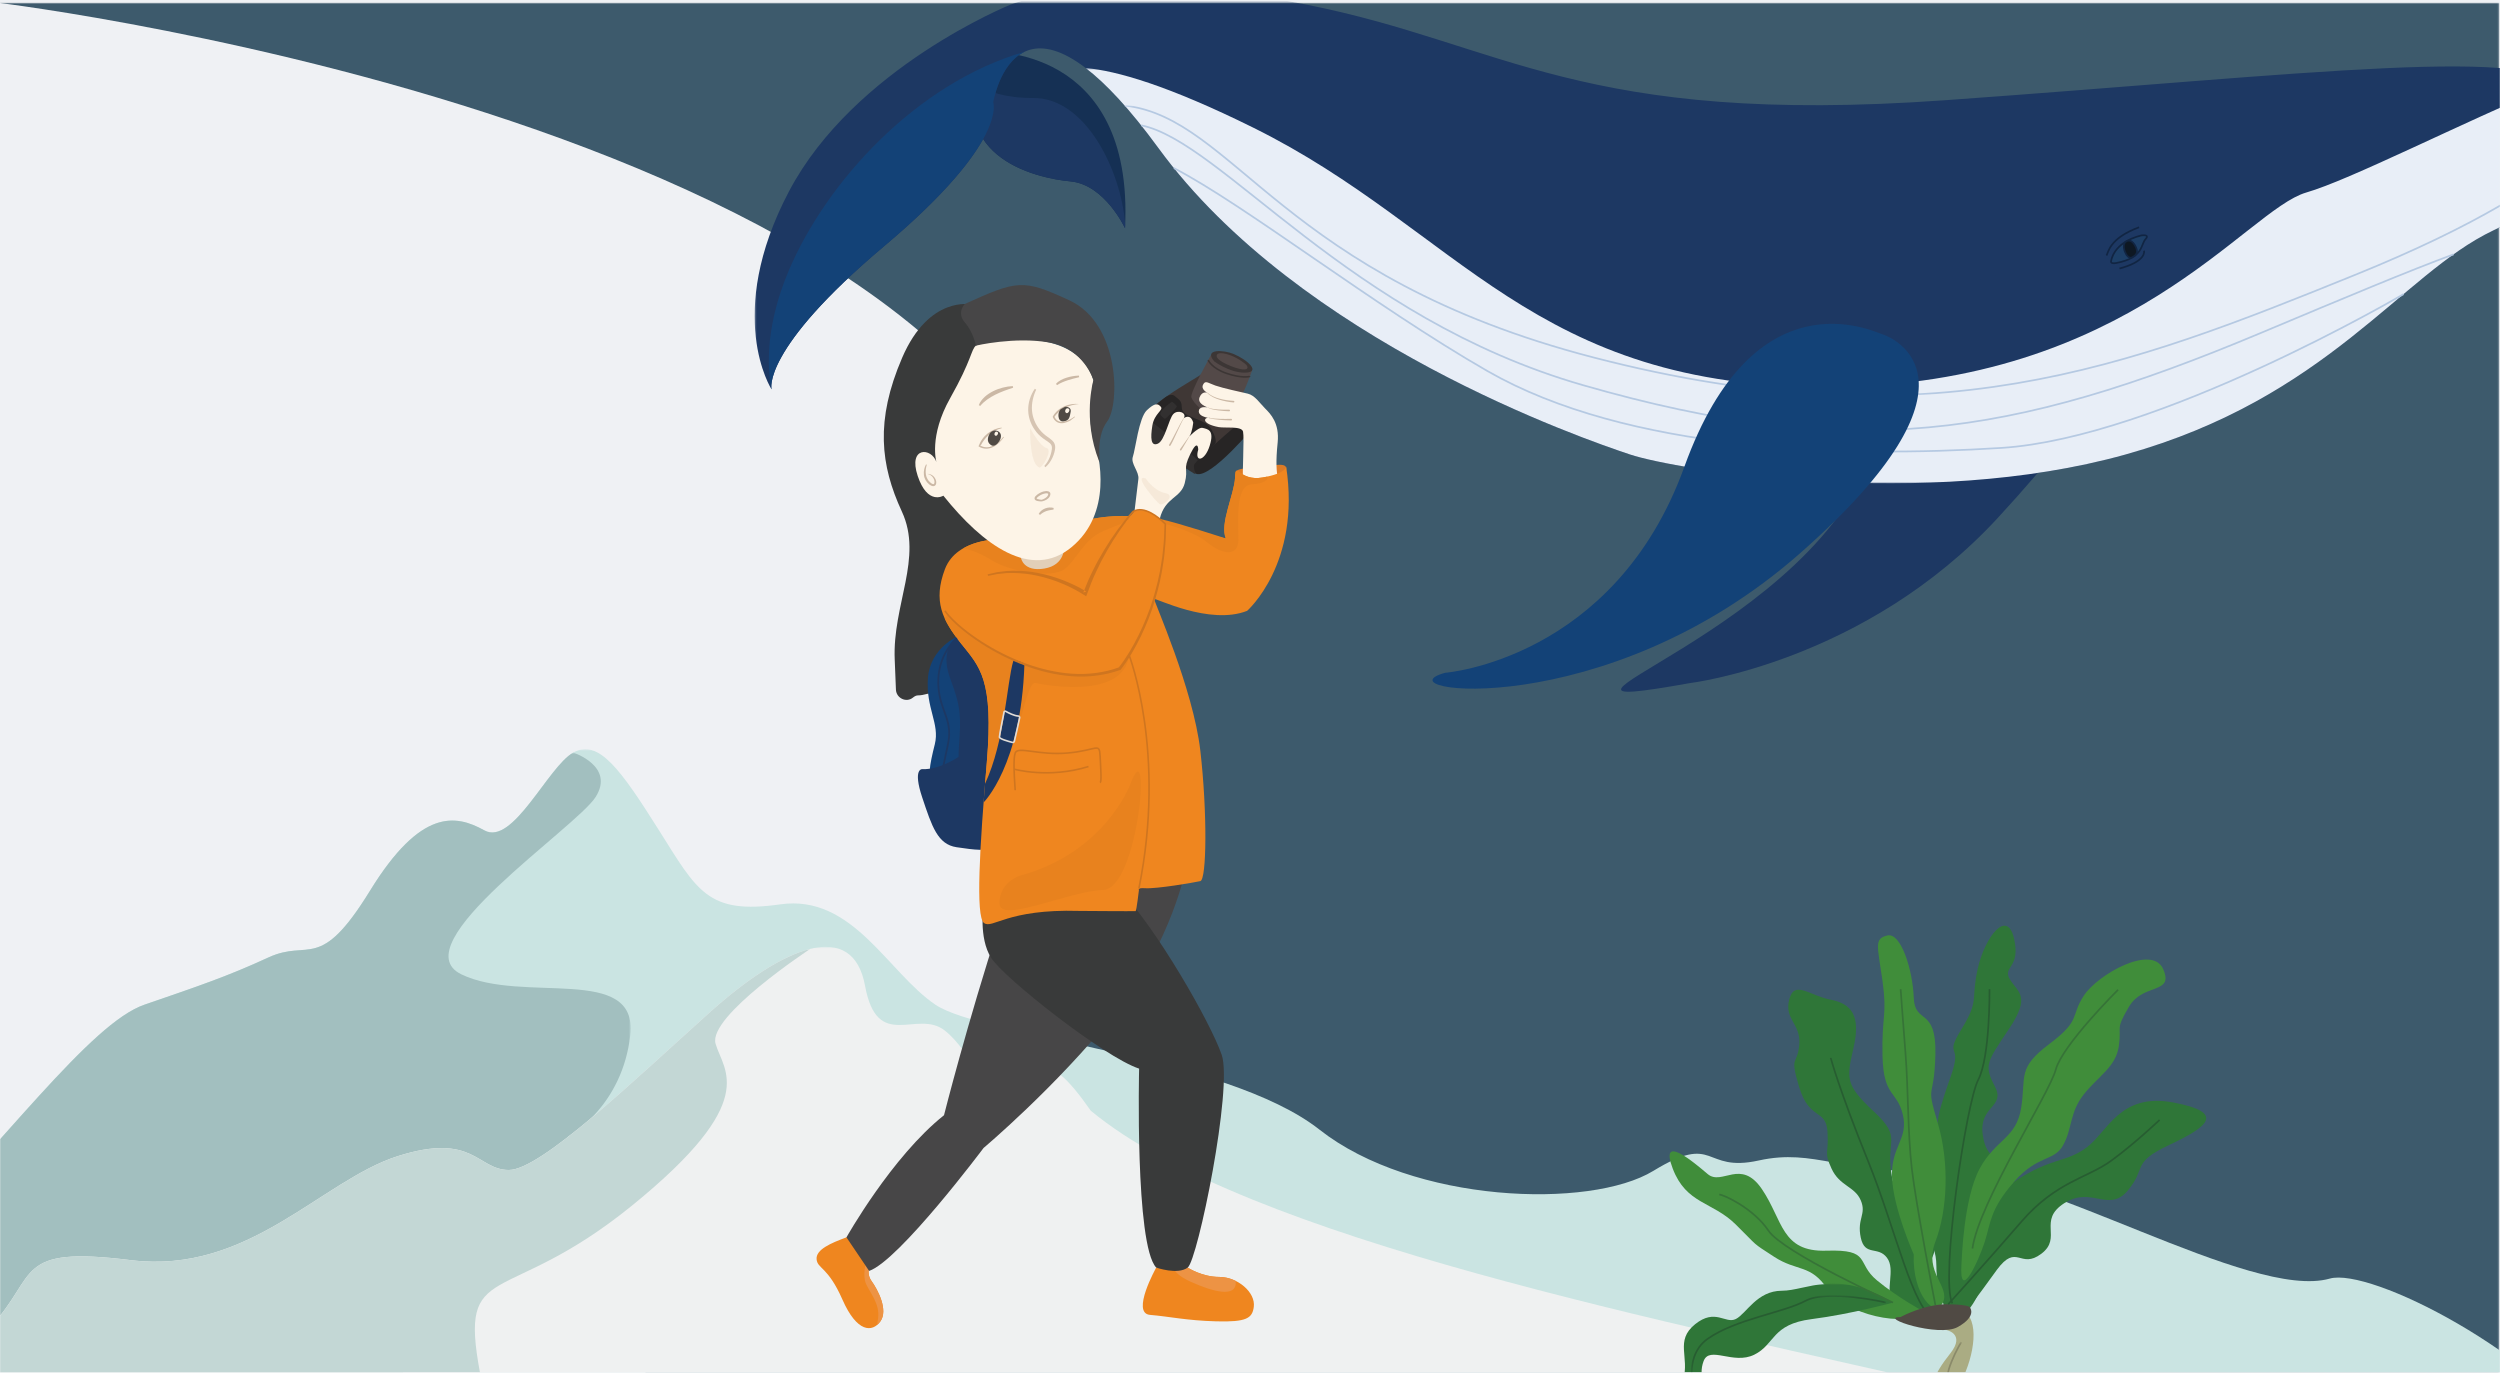 <?xml version="1.0" encoding="UTF-8"?>
<svg width="1366px" height="750px" viewBox="0 0 1366 750" version="1.1" xmlns="http://www.w3.org/2000/svg" xmlns:xlink="http://www.w3.org/1999/xlink">
    <!-- Generator: Sketch 52.6 (67491) - http://www.bohemiancoding.com/sketch -->
    <title>Group 91</title>
    <desc>Created with Sketch.</desc>
    <defs>
        <rect id="path-1" x="0" y="0" width="1366" height="750"></rect>
        <polygon id="path-3" points="0.631 0.678 1367.631 0.678 1367.631 753.801 0.631 753.801"></polygon>
        <polygon id="path-5" points="0.631 0.551 1369.036 0.551 1369.036 345.801 0.631 345.801"></polygon>
        <polygon id="path-7" points="0.631 0.406 346.596 0.406 346.596 343.801 0.631 343.801"></polygon>
        <polygon id="path-9" points="0.631 0.541 1271.331 0.541 1271.331 237.801 0.631 237.801"></polygon>
        <polygon id="path-11" points="0.631 0.674 444.731 0.674 444.731 236.801 0.631 236.801"></polygon>
        <polygon id="path-13" points="0.325 0.678 955.036 0.678 955.036 263.296 0.325 263.296"></polygon>
        <polygon id="path-15" points="0.231 0.374 774.036 0.374 774.036 227.296 0.231 227.296"></polygon>
        <polygon id="path-17" points="0.481 0.857 753.036 0.857 753.036 159.351 0.481 159.351"></polygon>
        <polygon id="path-19" points="0.565 0.53 116.345 0.53 116.345 53.801 0.565 53.801"></polygon>
        <polygon id="path-21" points="0.354 0.856 38.98 0.856 38.98 40.801 0.354 40.801"></polygon>
        <polygon id="path-23" points="0.164 0.302 106.471 0.302 106.471 46.801 0.164 46.801"></polygon>
        <polygon id="path-25" points="0.495 0.505 15.062 0.505 15.062 21.801 0.495 21.801"></polygon>
    </defs>
    <g id="Website" stroke="none" stroke-width="1" fill="none" fill-rule="evenodd">
        <g id="Home" transform="translate(0, -60)">
            <g id="Group-91" transform="translate(0, 60)">
                <mask id="mask-2" fill="white">
                    <use xlink:href="#path-1"></use>
                </mask>
                <use id="Mask" fill="#EFF1F4" opacity="0.833" xlink:href="#path-1"></use>
                <g id="Group-201" mask="url(#mask-2)">
                    <g transform="translate(-2, 0)">
                        <g id="Group-3" stroke="none" stroke-width="1" fill="none" fill-rule="evenodd" transform="translate(0, 0.8)">
                            <mask id="mask-4" fill="white">
                                <use xlink:href="#path-3"></use>
                            </mask>
                            <g id="Clip-2"></g>
                            <path d="M346.595,753.801 L169.639,753.801 L1367.631,753.801 L1367.631,0.678 L0.631,0.678 C0.631,0.678 589.438,71.559 592.531,344.482 C595.622,617.405 346.595,753.801 346.595,753.801" id="Fill-1" fill="#3D5A6C" mask="url(#mask-4)"></path>
                        </g>
                        <g id="Group-6" stroke="none" stroke-width="1" fill="none" fill-rule="evenodd" transform="translate(0, 408.8)">
                            <mask id="mask-6" fill="white">
                                <use xlink:href="#path-5"></use>
                            </mask>
                            <g id="Clip-5"></g>
                            <path d="M-222.795,385.113 C-222.795,385.113 -127.339,350.402 -61.388,282.715 C4.563,215.027 51.424,150.324 80.929,140.154 C110.434,129.985 126.054,124.778 148.616,114.365 C171.178,103.951 176.385,123.043 204.154,77.918 C231.923,32.794 251.014,36.187 266.634,44.904 C282.254,53.62 301.346,10.201 315.229,2.406 C329.114,-5.389 341.264,11.889 362.09,44.904 C382.917,77.918 388.59,91.038 428.274,85.345 C467.96,79.653 487.051,122.555 513.084,140.154 C539.118,157.754 671.883,168.217 722.928,208.411 C773.973,248.604 870.755,252.093 905.394,230.957 C940.033,209.821 932.05,232.096 962.943,225.298 C993.836,218.499 1007.721,233.003 1061.522,230.957 C1115.325,228.912 1231.608,302.137 1274.997,289.822 C1318.387,277.508 1642.636,473.135 1264.282,546.029 C885.929,618.923 381.182,596.852 105.226,548.256 C-170.729,499.66 -351.227,409.411 -222.795,385.113" id="Fill-4" fill="#CAE4E2" mask="url(#mask-6)"></path>
                        </g>
                        <g id="Group-9" stroke="none" stroke-width="1" fill="none" fill-rule="evenodd" transform="translate(0, 410.8)">
                            <mask id="mask-8" fill="white">
                                <use xlink:href="#path-7"></use>
                            </mask>
                            <g id="Clip-8"></g>
                            <path d="M266.633,42.903 C251.013,34.187 231.922,30.793 204.153,75.918 C176.384,121.043 171.177,101.951 148.614,112.365 C126.053,122.778 110.433,127.985 80.928,138.154 C51.423,148.324 4.563,213.027 -61.388,280.715 C-127.34,348.401 -222.796,383.113 -222.796,383.113 C-351.227,407.411 -170.729,497.66 105.226,546.256 C134.219,551.362 164.414,555.788 195.652,559.552 C279.269,529.602 223.361,461.276 217.907,379.483 C212.018,291.127 313.461,209.569 313.461,209.569 C313.461,209.569 342.201,193.387 346.396,154.592 C350.589,115.798 287.679,137.816 254.126,121.594 C220.573,105.372 317.037,41.353 327.522,24.577 C338.007,7.8 315.229,0.406 315.229,0.406 C301.345,8.201 282.253,51.62 266.633,42.903" id="Fill-7" fill="#A2BFBF" mask="url(#mask-8)"></path>
                        </g>
                        <g id="Group-12" stroke="none" stroke-width="1" fill="none" fill-rule="evenodd" transform="translate(0, 516.8)">
                            <mask id="mask-10" fill="white">
                                <use xlink:href="#path-9"></use>
                            </mask>
                            <g id="Clip-11"></g>
                            <path d="M-155.579,264.814 C-155.579,264.814 -97.449,242.252 -77.051,242.252 C-56.651,242.252 -28.883,235.796 -2.849,207.784 C23.185,179.771 9.3,163.735 73.516,171.753 C137.732,179.771 177.65,128.194 219.304,114.932 C260.957,101.671 262.692,122.466 280.048,122.482 C297.404,122.498 347.735,74.173 389.389,36.723 C431.042,-0.727 467.955,-14.612 474.664,21.835 C481.374,58.282 503.086,34.335 518.263,46.308 C533.441,58.282 538.648,82.293 554.268,77.23 C569.888,72.167 570.629,50.811 598.027,90.126 C768.905,231.331 1516.615,267.551 1189.484,363.742 C1140.856,393.422 560.638,426.46 229.55,381.097 C-101.538,335.733 -344.755,306.467 -155.579,264.814" id="Fill-10" fill="#EFF1F1" mask="url(#mask-10)"></path>
                        </g>
                        <g id="Group-15" stroke="none" stroke-width="1" fill="none" fill-rule="evenodd" transform="translate(0, 517.8)">
                            <mask id="mask-12" fill="white">
                                <use xlink:href="#path-11"></use>
                            </mask>
                            <g id="Clip-14"></g>
                            <path d="M392.986,52.509 C388.658,37.543 444.394,0.896 444.731,0.674 C429.515,4.397 410.038,17.158 389.389,35.723 C347.736,73.173 297.405,121.497 280.048,121.482 C262.693,121.466 260.958,100.67 219.304,113.932 C177.65,127.194 137.732,178.771 73.516,170.753 C9.3,162.735 23.185,178.771 -2.848,206.783 C-28.882,234.796 -56.651,241.251 -77.05,241.251 C-97.449,241.251 -155.577,263.814 -155.577,263.814 C-344.754,305.467 -101.537,334.733 229.55,380.097 C229.55,380.097 225.643,318.18 261.462,289.202 C297.28,260.225 276.131,295.681 264.299,232.415 C252.467,169.15 277.149,198.001 347.54,140.754 C417.93,83.508 397.328,67.521 392.986,52.509" id="Fill-13" fill="#C3D7D5" mask="url(#mask-12)"></path>
                        </g>
                        <path d="M540.807,28.312 C540.807,28.312 621.84,23.622 616.723,124.7 C616.723,124.7 605.634,100.816 586.869,99.109 C568.103,97.403 514.366,85.463 540.807,28.312" id="Fill-16" stroke="none" fill="#153054" fill-rule="evenodd"></path>
                        <g id="Group-20" stroke="none" stroke-width="1" fill="none" fill-rule="evenodd" transform="translate(414, 0.8)">
                            <mask id="mask-14" fill="white">
                                <use xlink:href="#path-13"></use>
                            </mask>
                            <g id="Clip-19"></g>
                            <path d="M140.195,1.705 C140.195,1.705 193.635,-19.671 301.705,1.705 C409.773,23.081 451.338,68.209 650.85,53.958 C850.363,39.707 979.185,23.215 988.228,49.139 C998.768,79.352 999.997,101.461 950.119,125.212 C900.241,148.964 859.863,216.656 749.419,247.533 C638.975,278.409 503.591,255.846 478.653,247.533 C453.713,239.219 298.142,185.779 220.95,80.085 C143.758,-25.609 130.694,55.146 130.694,55.146 C130.694,55.146 139.008,76.522 71.315,133.525 C3.624,190.529 9.562,211.905 9.562,211.905 C9.562,211.905 -16.565,171.528 19.062,103.836 C54.689,36.144 140.195,1.705 140.195,1.705" id="Fill-18" fill="#1D3863" mask="url(#mask-14)"></path>
                        </g>
                        <path d="M925.305,373.253 C925.305,373.253 1020.991,361.813 1093.796,282.767 C1151.096,220.555 1170.761,182.92 1161.401,176.68 C1152.039,170.44 1101.343,134.181 1074.688,158.551 C1048.033,182.92 1037.8,203.798 1027.232,241.164 C997.767,345.334 808.817,394.054 925.305,373.253" id="Fill-21" stroke="none" fill="#1D3863" fill-rule="evenodd"></path>
                        <g id="Group-25" stroke="none" stroke-width="1" fill="none" fill-rule="evenodd" transform="translate(595, 36.8)">
                            <mask id="mask-16" fill="white">
                                <use xlink:href="#path-15"></use>
                            </mask>
                            <g id="Clip-24"></g>
                            <path d="M769.119,89.213 C818.997,65.462 817.768,43.353 807.229,13.14 C806.632,11.427 805.496,9.905 803.867,8.549 C748.933,31.806 691.126,61.429 667.168,68.385 C633.89,78.046 570.558,173.582 407.396,174.655 C244.233,175.729 204.516,88.78 91.806,32.962 C45.183,9.872 17.122,1.851 0.231,0.374 C11.085,8.682 24.178,22.49 39.95,44.086 C117.142,149.779 272.714,203.22 297.653,211.533 C322.592,219.846 457.975,242.41 568.419,211.533 C678.863,180.656 719.241,112.964 769.119,89.213" id="Fill-23" fill="#E8EEF7" mask="url(#mask-16)"></path>
                        </g>
                        <g id="Group-28" stroke="none" stroke-width="1" fill="none" fill-rule="evenodd" transform="translate(616, 56.8)">
                            <mask id="mask-18" fill="white">
                                <use xlink:href="#path-17"></use>
                            </mask>
                            <g id="Clip-27"></g>
                            <path d="M791.422,27.955 C774.576,43.018 740.597,65.941 672.739,93.423 C549.436,143.362 441.426,186.374 256.948,138.582 C85.987,94.292 60.962,7.817 0.481,0.857" id="Stroke-26" stroke="#B5C9E2" stroke-width="0.954" mask="url(#mask-18)"></path>
                        </g>
                        <path d="M1342.654,138.964 C1318.387,147.9 1284.387,162.17 1237.124,182 C1100.439,239.351 1013.262,252.534 867.018,210.477 C738.367,173.479 669.626,77.357 625.508,68.476" id="Stroke-29" stroke="#B5C9E2" stroke-width="0.954" fill="none"></path>
                        <path d="M1315.304,160.71 C1313.699,161.652 1181.083,239.295 1095.55,244.738 C1009.494,250.214 891.364,246.754 814.696,202.718 C752.446,166.963 681.944,111.76 643.391,91.843" id="Stroke-31" stroke="#B5C9E2" stroke-width="0.954" fill="none"></path>
                        <path d="M616.801,122.625 C614.655,93.659 595.439,53.341 566.53,53.548 C551.691,53.654 541.43,50.049 534.719,46.196 C526.212,88.054 570.249,97.599 586.868,99.11 C605.634,100.816 616.723,124.699 616.723,124.699 C616.758,123.997 616.774,123.317 616.801,122.625" id="Fill-33" stroke="none" fill="#1D3863" fill-rule="evenodd"></path>
                        <path d="M544.694,55.946 C544.694,55.946 548.13,34.724 561.877,28.279 C502.473,45.451 453.209,99.809 432.837,148.194 C420.743,176.916 421.063,199.057 423.321,212.309 C423.473,212.568 423.562,212.705 423.562,212.705 C423.562,212.705 417.624,191.329 485.315,134.325 C553.007,77.322 544.694,55.946 544.694,55.946" id="Fill-35" stroke="none" fill="#134277" fill-rule="evenodd"></path>
                        <path d="M791.594,367.617 C791.594,367.617 884.277,360.541 922.374,254.941 C960.472,149.34 1025.11,180.987 1030.55,182.656 C1036.151,184.374 1092.587,207.93 985.745,302.134 C878.905,396.338 753.874,377.965 791.594,367.617" id="Fill-37" stroke="none" fill="#134277" fill-rule="evenodd"></path>
                        <path d="M1152.976,139.614 C1153.992,138.192 1154.282,130.271 1170.791,124.177" id="Stroke-39" stroke="#112543" stroke-width="0.954" fill="none"></path>
                        <path d="M1158.46,143.676 C1173.215,140.865 1171.662,133.521 1174.303,130.677 C1176.942,127.833 1171.973,128.646 1171.973,128.646 C1156.441,132.505 1155.519,142.66 1155.519,142.66 C1155.519,142.66 1154.793,144.374 1158.46,143.676" id="Fill-41" stroke="none" fill="#1D3F67" fill-rule="evenodd"></path>
                        <path d="M1158.46,143.676 C1173.215,140.865 1171.662,133.521 1174.303,130.677 C1176.942,127.833 1171.973,128.646 1171.973,128.646 C1156.441,132.505 1155.519,142.66 1155.519,142.66 C1155.519,142.66 1154.793,144.374 1158.46,143.676 Z" id="Stroke-43" stroke="#112543" stroke-width="0.954" fill="none"></path>
                        <path d="M1173.479,136.974 C1173.479,136.974 1175.318,142.661 1160.085,146.724" id="Stroke-45" stroke="#112543" stroke-width="0.954" fill="none"></path>
                        <path d="M1163.76,131.896 C1163.76,131.896 1166.178,130.096 1168.412,133.815 C1170.647,137.534 1169.683,139.376 1166.817,140.723 C1163.95,142.069 1160.526,133.512 1163.76,131.896" id="Fill-47" stroke="none" fill="#0E1823" fill-rule="evenodd"></path>
                        <path d="M1163.76,131.896 C1163.76,131.896 1166.178,130.096 1168.412,133.815 C1170.647,137.534 1169.683,139.376 1166.817,140.723 C1163.95,142.069 1160.526,133.512 1163.76,131.896 Z" id="Stroke-49" stroke="#112543" stroke-width="0.954" fill="none"></path>
                        <path d="M1066.091,717.528 C1066.091,717.528 1060.032,706.511 1060.032,691.638 C1060.032,676.764 1050.116,672.909 1053.973,661.34 C1057.828,649.772 1066.642,638.326 1062.236,626.972 C1057.828,615.619 1062.236,604.602 1068.295,586.974 C1074.355,569.346 1063.927,578.301 1073.804,562.237 C1083.68,546.173 1078.761,546.643 1082.617,529.35 C1086.473,512.057 1098.592,496.3 1102.448,512.717 C1106.304,529.133 1095.838,528.032 1100.245,535.193 C1104.652,542.354 1111.813,544.11 1099.694,562.237 C1087.575,580.364 1085.922,582.016 1091.982,593.585 C1098.041,605.153 1083.168,604.05 1085.371,620.026 C1087.575,636.001 1096.389,628.53 1092.532,645.761 C1088.677,662.993 1080.965,652.7 1086.473,678.504 C1091.982,704.307 1070.559,730.014 1066.091,717.528" id="Fill-51" stroke="none" fill="#2F7638" fill-rule="evenodd"></path>
                        <path d="M1076.558,699.35 C1076.558,699.35 1082.067,659.378 1102.449,645.761 C1122.83,632.145 1130.542,635.571 1142.111,626.972 C1153.678,618.373 1160.288,596.889 1189.485,602.398 C1218.68,607.907 1208.214,615.733 1187.282,625.591 C1166.348,635.45 1175.162,637.864 1164.696,650.428 C1154.23,662.993 1144.865,647.9 1129.992,657.374 C1115.119,666.849 1129.074,676.213 1117.413,685.028 C1105.753,693.841 1104.06,678.936 1093.083,693.841 C1082.108,708.746 1071.672,724.689 1074.115,712.02 L1076.558,699.35 Z" id="Fill-53" stroke="none" fill="#2F7638" fill-rule="evenodd"></path>
                        <path d="M1073.756,690.536 C1073.917,688.099 1074.905,654.772 1083.719,638.501 C1092.532,622.229 1103.734,622.229 1106.396,605.153 C1109.059,588.076 1104.101,583.669 1121.729,570.448 C1139.356,557.227 1133.06,555.575 1140.614,544.007 C1148.17,532.439 1177.916,515.644 1183.976,529.551 C1190.035,543.456 1172.958,536.929 1165.246,550.108 C1157.534,563.287 1161.391,559.982 1159.737,571.551 C1158.085,583.118 1148.485,587.963 1140.614,597.935 C1132.745,607.907 1134.441,616.284 1129.382,625.592 C1124.323,634.899 1115.669,630.66 1102.448,645.762 C1089.228,660.864 1089.778,668.125 1086.473,678.504 C1083.168,688.884 1072.302,712.444 1073.756,690.536" id="Fill-55" stroke="none" fill="#408D3A" fill-rule="evenodd"></path>
                        <path d="M1059.481,720.781 C1059.481,720.781 1041.085,718.23 1036.345,711.724 C1031.605,705.218 1037.998,693.842 1033.04,687.231 C1028.083,680.621 1020.921,686.68 1018.717,676.214 C1016.514,665.748 1022.023,663.573 1018.717,655.846 C1015.413,648.12 1007.15,648.162 1002.743,638.501 C998.335,628.84 1001.352,631.085 1000.54,618.374 C999.726,605.662 990.624,612.314 985.115,594.135 C979.607,575.957 984.013,582.567 985.115,571 C986.216,559.431 976.852,557.227 979.607,546.211 C982.361,535.193 990.624,544.007 1002.192,546.211 C1013.76,548.414 1018.717,555.024 1014.862,572.101 C1011.005,589.177 1009.904,592.483 1025.878,607.356 C1041.854,622.229 1031.938,622.229 1035.794,643.162 C1039.65,664.094 1058.93,665.37 1059.481,678.504 C1060.033,691.638 1046.646,696.99 1053.083,704.859 C1059.518,712.727 1059.481,720.781 1059.481,720.781" id="Fill-57" stroke="none" fill="#2F7638" fill-rule="evenodd"></path>
                        <path d="M1053.082,716.622 C1053.082,716.622 1039.1,709.136 1027.532,699.56 C1015.963,689.985 1024.754,682.564 999.989,683.375 C975.223,684.186 976.302,666.85 964.732,649.772 C953.165,632.696 942.902,648.12 935.088,641.51 C927.274,634.899 908.529,618.966 915.975,638.501 C923.418,658.036 937.557,656.383 950.41,669.053 C963.265,681.723 958.673,678.418 971.343,686.681 C984.014,694.943 991.174,690.536 1000.539,704.308 C1009.904,718.079 1043.985,726.02 1053.082,716.622" id="Fill-59" stroke="none" fill="#408D3A" fill-rule="evenodd"></path>
                        <g id="Group-63" stroke="none" stroke-width="1" fill="none" fill-rule="evenodd" transform="translate(920, 700.8)">
                            <mask id="mask-20" fill="white">
                                <use xlink:href="#path-19"></use>
                            </mask>
                            <g id="Clip-62"></g>
                            <path d="M116.345,10.924 C116.345,10.924 93.712,17.169 71.786,19.981 C49.862,22.791 52.018,33.747 40.516,39.412 C29.014,45.076 16.074,34.293 12.84,42.92 C9.605,51.546 14.278,59.094 17.512,65.204 C20.747,71.315 20.001,84.614 11.748,78.504 C3.494,72.394 -1.897,65.204 1.698,52.984 C5.291,40.763 -2.975,31.778 8.167,22.791 C19.31,13.806 24.701,22.778 30.452,19.909 C36.203,17.04 41.953,4.46 55.613,4.46 C69.271,4.46 85.422,-7.773 116.345,10.924" id="Fill-61" fill="#2F7638" mask="url(#mask-20)"></path>
                        </g>
                        <path d="M1047.673,685.419 C1047.673,685.419 1036.386,660.086 1035.794,643.161 C1035.201,626.236 1044.862,622.474 1041.734,609.139 C1038.605,595.803 1031.143,599.568 1030.606,577.148 C1030.069,554.729 1033.277,555.262 1030.606,536.059 C1027.936,516.855 1025.802,512.893 1033.27,511.14 C1040.738,509.387 1047.139,530.19 1047.673,545.127 C1048.206,560.063 1060.12,549.928 1059.497,576.065 C1058.874,602.203 1053.984,590.771 1060.696,613.29 C1067.409,635.81 1065.955,661.575 1059.481,678.503 C1053.007,695.431 1067.718,702.667 1063.6,711.724 C1059.481,720.78 1046.786,707.353 1047.673,685.419" id="Fill-64" stroke="none" fill="#408D3A" fill-rule="evenodd"></path>
                        <g id="Group-68" stroke="none" stroke-width="1" fill="none" fill-rule="evenodd" transform="translate(1056, 713.8)">
                            <mask id="mask-22" fill="white">
                                <use xlink:href="#path-21"></use>
                            </mask>
                            <g id="Clip-67"></g>
                            <path d="M9.085,12.814 C9.085,12.814 20.355,14.711 11.627,25.718 C2.897,36.724 -3.872,48.489 3.498,64.049 C10.867,79.61 5.554,75.056 5.175,97.448 C4.795,119.839 1.609,126.671 9.085,131.985 C16.561,137.297 23.771,125.533 27.188,111.87 C30.604,98.207 43.886,90.782 37.056,73.051 C30.224,55.321 10.336,54.941 17.622,40.899 C24.91,26.856 27.939,6.661 18.114,2.117 C8.291,-2.428 3.292,6.288 9.085,12.814" id="Fill-66" fill="#AAAC83" mask="url(#mask-22)"></path>
                        </g>
                        <g id="Group-71" stroke="none" stroke-width="1" fill="none" fill-rule="evenodd" transform="translate(926, 707.8)">
                            <mask id="mask-24" fill="white">
                                <use xlink:href="#path-23"></use>
                            </mask>
                            <g id="Clip-70"></g>
                            <path d="M106.471,3.924 C106.309,3.821 74.539,-3.493 62.562,2.959 C50.585,9.41 24.452,12.909 9.088,23.714 C-6.276,34.518 2.859,59.537 2.859,59.537" id="Stroke-69" stroke="#275D31" stroke-width="0.947" mask="url(#mask-24)"></path>
                        </g>
                        <path d="M941.395,652.702 C943.783,652.702 960.196,660.317 968.262,672.405 C976.329,684.493 1036.345,711.724 1036.345,711.724" id="Stroke-72" stroke="#367337" stroke-width="0.947" fill="none"></path>
                        <path d="M1002.294,578.03 C1002.294,578.07 1007.07,595.776 1022.594,634.091 C1038.118,672.405 1047.198,716.496 1059.481,720.781" id="Stroke-74" stroke="#275D31" stroke-width="0.947" fill="none"></path>
                        <path d="M1040.506,540.471 C1040.506,540.471 1041.663,556.575 1043.174,575.681 C1044.686,594.787 1044.353,618.925 1046.609,638.5 C1048.865,658.075 1059.497,713.165 1059.497,713.165" id="Stroke-76" stroke="#367337" stroke-width="0.947" fill="none"></path>
                        <path d="M1040.444,719.628 C1040.444,719.628 1053.648,712.39 1066.512,712.638 C1079.377,712.885 1078.474,714.586 1078.474,714.586 C1078.474,714.586 1082.204,719.192 1071.763,725.065 C1061.324,730.938 1027.604,719.655 1040.444,719.628" id="Fill-78" stroke="none" fill="#504A44" fill-rule="evenodd"></path>
                        <path d="M1089.066,540.471 C1089.066,540.471 1089.465,577.472 1082.898,590.01 C1076.33,602.549 1062.016,698.621 1068.757,712.161" id="Stroke-80" stroke="#275D31" stroke-width="0.947" fill="none"></path>
                        <path d="M1159.321,540.787 C1159.321,540.787 1128.872,571.037 1125.289,584.405 C1121.707,597.772 1083.112,657.375 1079.739,682.213" id="Stroke-82" stroke="#367337" stroke-width="0.947" fill="none"></path>
                        <path d="M1182.009,611.926 C1182.009,611.926 1168.874,624.435 1155.738,634.09 C1142.604,643.745 1125.5,645.488 1106.396,667.628 C1087.291,689.769 1066.512,712.638 1066.512,712.638" id="Stroke-84" stroke="#275D31" stroke-width="0.947" fill="none"></path>
                        <g id="Group-88" stroke="none" stroke-width="1" fill="none" fill-rule="evenodd" transform="translate(1065, 732.8)">
                            <mask id="mask-26" fill="white">
                                <use xlink:href="#path-25"></use>
                            </mask>
                            <g id="Clip-87"></g>
                            <path d="M8.623,0.505 C8.623,0.505 -2.933,19.61 1.513,27.372 C5.957,35.134 17.093,41.726 14.739,56.797 C12.387,71.869 8.757,86.482 8.757,86.482" id="Stroke-86" stroke="#8A8A6A" stroke-width="0.947" mask="url(#mask-26)"></path>
                        </g>
                        <path d="M628.773,230.87 C629.758,231.73 648.885,248.718 653.377,252.473 C657.871,256.226 658.727,252.972 666.002,245.72 C673.276,238.469 685.471,227.744 687.825,226.26 C690.178,224.775 677.151,211.767 668.688,207.895 C660.224,204.022 660.291,202.524 658.439,204.45 C656.587,206.375 621.612,224.614 628.773,230.87" id="Fill-89" stroke="none" fill="#3F3735" fill-rule="evenodd"></path>
                        <path d="M638.763,217.062 C638.763,217.062 641.719,214.871 643.557,216.139 C646.15,218.421 647.716,218.738 647.723,222.62 C647.734,228.623 660.171,228.088 663.916,234.567 C667.661,241.048 665.871,242.654 665.871,242.654 L657.022,252.472 L628.511,228.331 C628.511,228.331 626.787,227.68 629.947,224.288 C631.47,222.653 638.763,217.062 638.763,217.062" id="Fill-91" stroke="none" fill="#272525" fill-rule="evenodd"></path>
                        <path d="M646.56,254.044 C646.961,253.954 652.843,257.697 654.448,258.767 C656.052,259.836 657.316,254.74 657.022,252.472 C656.728,250.204 628.511,228.33 628.511,228.33 C628.511,228.33 626.506,227.915 626.773,235.854 C627.04,243.793 646.56,254.044 646.56,254.044" id="Fill-93" stroke="none" fill="#323030" fill-rule="evenodd"></path>
                        <path d="M686.935,224.288 C686.935,224.288 688.07,224.151 688.104,229.293 C688.138,234.435 688.104,232.029 688.104,232.029 C688.104,232.029 663.672,261.732 655.651,258.913 C655.651,258.913 653.914,256.674 654.448,254.044 C654.983,251.414 686.935,224.288 686.935,224.288" id="Fill-95" stroke="none" fill="#272525" fill-rule="evenodd"></path>
                        <path d="M636.357,227.006 C636.357,227.006 638.001,228.824 638.549,228.829 C639.097,228.833 644.684,222.997 644.997,222.261 C645.308,221.526 642.339,219.471 642.339,219.471 C642.339,219.471 634.165,225.184 636.357,227.006" id="Fill-97" stroke="none" fill="#323030" fill-rule="evenodd"></path>
                        <path d="M663.705,193.934 C663.705,193.934 652.186,214.546 652.946,217.062 C653.706,219.578 659.785,227.558 670.423,227.178 C670.423,227.178 676.376,230.149 686.127,202.448 C686.127,202.448 671.045,191.083 663.705,193.934" id="Fill-99" stroke="none" fill="#534948" fill-rule="evenodd"></path>
                        <path d="M665.404,197.411 C665.404,197.411 673.596,203.613 682.029,203.613 C691.319,203.613 683.856,196.68 676.018,193.392 C670.933,191.258 659.376,190.286 665.404,197.411" id="Fill-101" stroke="none" fill="#3C3635" fill-rule="evenodd"></path>
                        <path d="M662.15,196.764 C662.15,196.764 663.979,201.158 672.098,203.975 C680.216,206.791 684.887,205.861 684.996,205.57" id="Stroke-103" stroke="#3C3635" stroke-width="0.895" fill="none"></path>
                        <path d="M666.796,194.282 C666.796,194.282 666.796,192.006 672.263,193.475 C677.731,194.945 682.37,198.673 683.032,199.418 C683.695,200.164 684.607,202.235 680.796,201.821 C676.985,201.407 666.299,197.264 666.796,194.282" id="Fill-105" stroke="none" fill="#534948" fill-rule="evenodd"></path>
                        <path d="M621.001,287.128 C621.001,287.128 623.455,265.867 624,261.778 C624.545,257.69 619.639,253.328 621.001,249.512 C622.365,245.696 624.273,228.251 628.635,224.162 C632.995,220.073 634.63,220.359 636.266,222.26 C637.902,224.162 632.723,225.797 631.633,232.612 C630.543,239.426 630.814,244.06 634.63,242.425 C638.447,240.79 640.628,228.901 643.081,226.259 C645.534,223.617 650.713,225.525 648.806,228.524 C648.806,228.524 652.348,225.584 653.984,230.87 C653.984,230.87 653.439,236.155 652.076,238.064 C650.713,239.972 656.438,233.096 659.163,233.808 C661.889,234.52 665.705,234.828 662.98,243.533 C660.254,252.238 654.529,252.831 656.71,245.72 C656.71,245.72 656.71,239.154 652.348,248.149 C647.986,257.144 651.53,255.509 649.351,263.959 C647.169,272.409 638.633,271.48 635.678,283.529 C632.723,295.578 621.001,287.128 621.001,287.128" id="Fill-107" stroke="none" fill="#FDF4E7" fill-rule="evenodd"></path>
                        <path d="M650.959,692.605 C650.959,692.605 658.611,697.72 668.316,697.72 C678.022,697.72 688.163,706.013 687.068,714.147 C686.237,720.321 683.039,722.424 666.634,721.984 C650.23,721.542 640.966,719.336 630.378,718.455 C619.79,717.572 633.758,692.605 633.758,692.605 L650.959,692.605 Z" id="Fill-109" stroke="none" fill="#EF861F" fill-rule="evenodd"></path>
                        <path d="M677.212,700.381 C677.203,700.203 677.159,700.033 677.122,699.861 C674.378,698.519 671.326,697.72 668.317,697.72 C658.611,697.72 650.958,692.605 650.958,692.605 L642.835,692.605 C643.835,694.715 646.384,697.568 652.652,700.381 C664.855,705.856 677.683,709.298 677.212,700.381" id="Fill-111" stroke="none" fill="#ED9344" fill-rule="evenodd"></path>
                        <path d="M677.678,258.913 C677.678,258.913 674.19,256.274 686.126,255.466 C698.063,254.657 707.964,251.083 703.887,258.913 C699.81,266.743 681.027,267.391 677.678,258.913" id="Fill-113" stroke="none" fill="#DE7B25" fill-rule="evenodd"></path>
                        <path d="M681.207,262.824 C680.691,259.649 681.947,239.084 681.207,235.854 C680.466,232.625 671.367,234.034 667.867,233.366 C658.298,231.54 659.689,227.934 662.654,228.33 C665.618,228.726 655.949,228.33 657.121,224.102 C657.782,221.72 661.938,222.62 661.938,222.62 C661.938,222.62 655.97,220.767 657.452,217.062 C658.935,213.357 661.753,214.654 661.753,214.654 C661.753,214.654 658.048,212.801 659.345,210.207 C660.642,207.613 661.858,209.197 666.119,210.679 C670.381,212.161 679.917,214.175 683.808,215.101 C687.698,216.027 690.285,220.212 693.249,223.176 C696.214,226.14 701.216,231.15 700.104,241.892 C698.992,252.634 699.495,257.822 700.263,261.527 C701.03,265.233 683.43,276.534 681.207,262.824" id="Fill-115" stroke="none" fill="#FDF4E7" fill-rule="evenodd"></path>
                        <path d="M532.794,166.363 C532.794,166.363 509.687,161.199 494.928,195.493 C480.168,229.786 483.062,254.179 494.781,279.509 C506.502,304.839 489.572,330.451 490.875,360.404 C491.159,366.959 491.373,372.353 491.533,376.78 C491.702,381.483 497.216,384.152 500.846,381.156 C501.748,380.41 502.658,379.963 503.541,379.963 C515.376,379.963 553.237,358.667 555.481,351.287 C557.726,343.908 540.823,300.802 541.765,268.935 C542.706,237.067 557.351,189.804 532.794,166.363" id="Fill-117" stroke="none" fill="#393A3A" fill-rule="evenodd"></path>
                        <path d="M525.732,347.441 C525.732,347.441 510.278,353.843 509.028,370.408 C507.778,386.972 515.591,395.411 512.779,406.662 C509.965,417.913 508.403,425.62 511.84,431.767 C515.279,437.916 531.843,464.169 546.532,452.918 C561.221,441.666 525.732,347.441 525.732,347.441" id="Fill-119" stroke="none" fill="#134277" fill-rule="evenodd"></path>
                        <path d="M478.18,688.015 C478.18,689.338 474.651,695.074 478.18,699.926 C481.709,704.779 487.445,715.859 483.033,722.009 C478.621,728.16 470.24,728.16 462.298,710.073 C454.358,691.985 448.623,693.309 448.182,688.015 C447.741,682.721 456.125,679.168 464.505,676.092 C472.886,673.016 478.18,688.015 478.18,688.015" id="Fill-121" stroke="none" fill="#EF861F" fill-rule="evenodd"></path>
                        <path d="M477.346,690.779 C476.633,690.214 475.932,689.796 475.255,689.588 C475.255,689.588 473.066,696.783 475.255,701.633 C477.446,706.482 482.764,712.426 481.825,720.092 C481.654,721.5 481.445,722.795 481.268,723.944 C481.908,723.402 482.5,722.752 483.033,722.009 C487.445,715.859 481.709,704.779 478.18,699.926 C475.877,696.76 476.579,693.226 477.346,690.779" id="Fill-123" stroke="none" fill="#ED9344" fill-rule="evenodd"></path>
                        <path d="M527.155,412.6 C527.155,412.6 516.217,420.722 505.903,420.255 C505.903,420.255 500.59,419.788 505.903,435.728 C511.216,451.666 514.342,461.356 524.655,462.918 C534.968,464.481 541.532,465.106 543.407,462.918 C545.282,460.73 527.155,412.6 527.155,412.6" id="Fill-125" stroke="none" fill="#1D3863" fill-rule="evenodd"></path>
                        <path d="M650.27,473.127 C650.27,473.127 642.836,514.408 610.777,554.314 C578.716,594.218 539.428,627.243 539.428,627.243 C539.428,627.243 493.403,688.705 476.89,694.439 L464.505,676.092 C464.505,676.092 489.231,632.059 517.805,609.355 C517.805,609.355 530.546,558.858 548.095,504.984 C565.644,451.11 650.27,473.127 650.27,473.127" id="Fill-127" stroke="none" fill="#474647" fill-rule="evenodd"></path>
                        <path d="M524.498,348.219 C523.19,349.863 515.441,355.406 521.299,371.032 C527.155,386.659 527.155,391.448 525.905,408.743 C524.655,426.038 532.108,441.952 538.852,446.341 C545.595,450.729 552.825,388.896 544.032,368.983 C535.239,349.071 524.498,348.219 524.498,348.219" id="Fill-129" stroke="none" fill="#1D3863" fill-rule="evenodd"></path>
                        <path d="M539.428,494.457 C539.428,494.457 536.577,512.345 543.542,523.352 C550.507,534.361 605.437,577.706 624.413,583.898 C624.413,583.898 622.061,680.221 633.757,692.605 C633.757,692.605 645.453,696.732 650.958,692.605 C656.462,688.477 675.727,594.218 669.534,576.33 C663.342,558.442 633.757,506.966 613.805,486.262 L539.428,494.457 Z" id="Fill-131" stroke="none" fill="#393A3A" fill-rule="evenodd"></path>
                        <path d="M627.621,485.318 C633.998,485.755 654.366,482.217 657.854,481.442 C661.343,480.667 661.73,443.843 657.854,410.122 C653.978,376.4 632.373,328.272 632.66,327.319 C632.946,326.367 662.893,341.902 683.436,333.762 C683.436,333.762 712.894,307.911 704.755,254.943 C704.755,254.943 705.142,258.566 691.964,260.892 C678.785,263.217 677.235,251.589 676.848,260.892 C676.46,270.194 668.32,286.087 671.809,294.226 C671.809,294.226 644.738,288.52 635.677,283.527 C632.42,281.734 630.568,277.945 622.667,278.85 C621.291,279.007 620.466,281.979 619.062,281.944 C611.476,281.758 603.604,282.349 595.837,284.149 C595.837,284.149 584.209,303.141 549.711,294.614 C549.711,294.614 524.904,293.602 518.314,310.969 C511.725,328.336 516.895,338.801 527.101,351.592 C537.308,364.383 545.059,370.973 541.183,416.711 C537.308,462.449 534.982,500.822 539.634,504.311 C544.285,507.799 552.037,496.558 591.573,497.721 C591.573,497.721 622.031,497.965 622.508,497.825 C622.985,497.684 624.322,486.262 624.322,486.262 C624.322,486.262 623.279,485.021 627.621,485.318" id="Fill-133" stroke="none" fill="#EF861F" fill-rule="evenodd"></path>
                        <path d="M618.939,357.948 C618.939,357.948 614.389,371.311 590.9,368.983 C580.983,368 550.584,367.166 519.757,335.687 C519.757,335.687 519.15,336.511 518.212,337.941 C520.269,342.483 523.341,346.88 527.101,351.592 C537.307,364.383 545.06,370.972 541.183,416.71 C540.853,420.609 540.535,424.448 540.23,428.222 C556.513,428.814 561.226,371.18 567.826,373.217 C567.826,373.217 615.869,383.881 618.939,357.948" id="Fill-135" stroke="none" fill="#E8821E" fill-rule="evenodd"></path>
                        <path d="M635.676,283.527 C645.794,285.686 671.808,294.226 671.808,294.226 C668.32,286.086 676.459,270.194 676.847,260.891 C677.234,251.589 678.784,263.217 691.963,260.891 C692.829,260.738 693.633,260.58 694.386,260.417 C695.618,262.03 692.155,264.393 686.036,264.635 C676.661,265.006 678.725,285.421 678.654,294.956 C678.583,304.491 669.784,303.001 661.752,296.446 C653.72,289.89 638.729,286.33 638.729,286.33 L635.676,283.527 Z" id="Fill-137" stroke="none" fill="#E8821E" fill-rule="evenodd"></path>
                        <path d="M619.062,281.944 C613.431,281.806 607.644,282.099 601.859,282.993 C600.221,283.327 598.462,283.66 596.582,283.99 C596.333,284.045 596.084,284.09 595.836,284.148 C595.836,284.148 584.208,303.141 549.71,294.613 C549.71,294.613 537.89,294.134 528.402,299.548 C531.923,300.363 537.666,302.172 543.799,306.089 C553.779,312.463 576.916,316.17 583.685,310.968 C590.455,305.767 593.918,294.76 605.186,290.008 C615.052,285.846 616.681,286.204 619.718,281.733 C619.511,281.867 619.295,281.95 619.062,281.944" id="Fill-139" stroke="none" fill="#E8821E" fill-rule="evenodd"></path>
                        <path d="M559.847,304.792 C559.847,304.792 561.081,312.584 572.592,310.665 C584.103,308.747 583.383,298.914 583.383,298.914 C583.383,298.914 554.679,299.253 559.847,304.792" id="Fill-141" stroke="none" fill="#E2CFB8" fill-rule="evenodd"></path>
                        <path d="M599.453,207.729 C599.453,207.729 595.678,228.228 599.453,239.017 C603.229,249.806 609.703,280.554 587.586,298.896 C565.468,317.237 539.035,297.817 517.457,270.844 C517.457,270.844 508.826,276.239 503.432,260.055 C498.037,243.872 510.983,244.411 513.681,252.503 C513.681,252.503 509.365,238.478 521.233,217.439 C533.101,196.4 532.561,191.006 535.259,188.848 C537.956,186.69 589.743,175.901 599.453,207.729" id="Fill-143" stroke="none" fill="#FDF4E7" fill-rule="evenodd"></path>
                        <path d="M536.807,221.409 C537.13,220.443 537.631,219.659 538.196,218.889 C538.758,218.123 539.417,217.446 540.105,216.799 C541.503,215.53 543.101,214.517 544.77,213.694 C546.433,212.846 548.198,212.259 549.973,211.779 C550.865,211.555 551.772,211.396 552.669,211.225 C553.58,211.117 554.489,211.013 555.4,210.959 L555.563,211.84 C554.72,212.162 553.874,212.435 553.031,212.702 L550.543,213.597 C548.919,214.255 547.291,214.874 545.766,215.683 C544.233,216.469 542.742,217.326 541.362,218.334 C540.004,219.342 538.66,220.486 537.621,221.781 L536.807,221.409 Z" id="Fill-145" stroke="none" fill="#CBB8A5" fill-rule="evenodd"></path>
                        <path d="M578.933,209.832 C579.733,208.832 580.685,208.208 581.701,207.64 C582.717,207.095 583.781,206.658 584.871,206.334 C585.955,205.984 587.064,205.748 588.174,205.549 C589.288,205.371 590.41,205.263 591.532,205.221 L591.65,206.108 L588.458,206.895 C587.41,207.183 586.363,207.461 585.341,207.802 C584.319,208.139 583.311,208.505 582.342,208.939 C581.386,209.36 580.384,209.853 579.609,210.418 L578.933,209.832 Z" id="Fill-147" stroke="none" fill="#CBB8A5" fill-rule="evenodd"></path>
                        <path d="M568.176,212.918 C567.318,214.676 566.69,216.597 566.288,218.509 C565.887,220.429 565.725,222.382 565.876,224.3 C566.025,226.218 566.486,228.091 567.204,229.86 C567.919,231.625 568.939,233.333 570.127,234.816 C571.338,236.309 572.755,237.575 574.404,238.718 C575.211,239.303 576.095,239.871 576.925,240.683 C577.138,240.87 577.335,241.097 577.522,241.348 L577.802,241.711 L578.027,242.135 L578.241,242.561 L578.372,243.019 C578.46,243.325 578.538,243.632 578.534,243.933 C578.646,245.171 578.339,246.231 578.097,247.245 C577.827,248.273 577.452,249.273 576.996,250.231 C576.062,252.141 574.873,253.906 573.183,255.288 L572.614,254.597 C573.926,253.217 574.973,251.466 575.659,249.653 C575.992,248.735 576.284,247.805 576.488,246.853 C576.674,245.891 576.866,244.926 576.734,244.13 C576.628,243.316 576.242,242.695 575.577,242.114 C574.917,241.536 574.071,241.008 573.215,240.424 C571.489,239.292 569.776,237.887 568.422,236.212 C567.07,234.526 565.923,232.726 565.144,230.701 C564.339,228.699 563.87,226.555 563.808,224.404 C563.687,220.085 565.034,215.893 567.425,212.429 L568.176,212.918 Z" id="Fill-149" stroke="none" fill-opacity="0.8" fill="#CBB8A5" fill-rule="evenodd"></path>
                        <path d="M589.269,227.935 C588.644,228.427 587.786,229.088 586.695,229.918 C585.255,230.58 584.138,230.986 583.344,231.137 C582.161,231.356 580.844,231.311 579.7,230.713 C578.559,230.109 577.775,229.041 577.271,227.939 L577.175,227.755 L577.279,227.554 C577.963,226.248 578.893,225.202 579.956,224.272 C581.01,223.339 582.225,222.607 583.49,222.019 C584.773,221.47 586.115,221.064 587.483,220.863 C588.162,220.731 588.859,220.743 589.54,220.677 C590.226,220.671 590.912,220.709 591.591,220.745 C590.913,220.851 590.238,220.905 589.571,221.014 C588.911,221.161 588.24,221.227 587.6,221.435 C586.29,221.725 585.058,222.248 583.863,222.803 C582.678,223.392 581.599,224.159 580.604,225.011 C579.629,225.869 578.728,226.887 578.081,227.956 L578.09,227.575 C578.526,228.576 579.176,229.476 580.093,229.983 C581.01,230.487 582.129,230.565 583.212,230.387 C585.392,229.993 587.465,228.845 589.269,227.511 L589.269,227.935 Z" id="Fill-151" stroke="none" fill="#CBB8A5" fill-rule="evenodd"></path>
                        <path d="M549.339,233.963 C548.048,234.277 546.789,234.774 545.616,235.386 C544.448,236.011 543.324,236.719 542.345,237.601 C541.36,238.465 540.43,239.404 539.678,240.483 C538.867,241.521 538.252,242.69 537.626,243.86 L537.626,243.861 L537.481,243.325 C538.43,243.973 539.69,244.349 540.903,244.387 C542.135,244.436 543.372,244.13 544.509,243.605 C545.669,243.109 546.673,242.302 547.65,241.486 C548.097,241.029 548.563,240.589 548.999,240.119 L550.233,238.635 L550.534,238.858 L549.331,240.408 C548.902,240.903 548.441,241.371 547.995,241.855 C547.017,242.731 546.001,243.605 544.783,244.178 C543.594,244.777 542.257,245.16 540.89,245.152 C539.519,245.139 538.174,244.822 536.947,244.045 L536.644,243.852 L536.803,243.508 C537.079,242.872 537.339,242.221 537.671,241.607 C538.03,241.008 538.357,240.385 538.79,239.832 C539.597,238.684 540.604,237.683 541.69,236.802 C543.893,235.079 546.533,233.901 549.304,233.653 L549.339,233.963 Z" id="Fill-153" stroke="none" fill="#CBB8A5" fill-rule="evenodd"></path>
                        <path d="M571.187,273.076 C572.486,272.647 574.008,271.868 574.548,270.696 C574.679,270.415 574.755,270.096 574.746,269.836 C574.718,269.804 574.757,269.793 574.686,269.752 C574.646,269.709 574.531,269.653 574.398,269.621 C573.841,269.475 573.077,269.576 572.394,269.765 C571.693,269.951 571.008,270.252 570.368,270.625 C569.741,270.995 569.084,271.466 568.645,271.922 C568.4,272.181 568.396,272.334 568.407,272.34 C568.425,272.424 568.738,272.612 569.055,272.711 C569.383,272.824 569.751,272.896 570.121,272.958 L570.684,273.029 L570.968,273.054 L571.109,273.064 C571.162,273.069 571.209,273.067 571.187,273.076 M571.305,273.964 L571.087,273.97 L570.932,273.97 L570.625,273.965 L570.008,273.932 C569.595,273.892 569.18,273.844 568.75,273.732 C568.336,273.588 567.839,273.486 567.436,272.889 C567.343,272.725 567.27,272.558 567.279,272.368 C567.265,272.173 567.286,271.995 567.349,271.869 C567.447,271.556 567.602,271.373 567.75,271.178 C568.373,270.466 569.038,270.033 569.752,269.58 C570.47,269.149 571.24,268.797 572.063,268.565 C572.894,268.363 573.753,268.202 574.735,268.455 C574.978,268.526 575.243,268.628 575.49,268.853 C575.749,269.046 575.927,269.443 575.943,269.795 C575.956,270.325 575.809,270.79 575.592,271.214 C575.151,272.06 574.441,272.644 573.707,273.075 C572.929,273.495 572.22,273.753 571.305,273.964" id="Fill-155" stroke="none" fill="#CBB8A5" fill-rule="evenodd"></path>
                        <path d="M569.543,280.839 C569.918,280.071 570.434,279.488 571.053,278.973 C571.664,278.465 572.369,278.069 573.109,277.781 C573.854,277.507 574.634,277.332 575.413,277.292 C575.803,277.258 576.192,277.297 576.577,277.315 C576.961,277.369 577.34,277.434 577.711,277.528 L577.649,278.422 C576.938,278.543 576.255,278.63 575.592,278.767 C574.926,278.881 574.29,279.074 573.659,279.271 C573.042,279.501 572.446,279.778 571.879,280.119 C571.319,280.454 570.754,280.876 570.307,281.308 L569.543,280.839 Z" id="Fill-157" stroke="none" fill="#CBB8A5" fill-rule="evenodd"></path>
                        <path d="M606.985,230.259 C613.934,221.108 614.047,176.941 586.32,164.11 C560.945,152.366 558.04,153.009 529.167,166.09 C529.167,166.09 524.519,170.828 529.167,176.142 C533.814,181.456 535.259,188.849 535.259,188.849 C535.259,188.849 556.384,183.837 575.348,187.143 C594.313,190.45 599.453,207.73 599.453,207.73 C599.453,207.73 593.264,228.72 602.577,252.097 C603.773,255.098 600.036,239.41 606.985,230.259 Z" id="Fill-159" stroke="none" fill="#474647" fill-rule="evenodd"></path>
                        <path d="M640.83,242.917 C641.543,241.873 642.182,240.584 642.822,239.388 L644.725,235.72 L646.643,232.056 C647.303,230.843 647.943,229.622 648.725,228.468 C648.756,228.424 648.816,228.412 648.86,228.442 C648.904,228.472 648.916,228.53 648.889,228.574 L648.886,228.579 C648.169,229.74 647.577,230.989 646.974,232.224 L645.214,235.96 L643.468,239.709 C642.855,240.964 642.336,242.187 641.546,243.454 C641.416,243.664 641.14,243.728 640.93,243.598 C640.72,243.467 640.656,243.191 640.786,242.981 C640.789,242.977 640.793,242.972 640.796,242.967 L640.83,242.917 Z" id="Fill-161" stroke="none" fill="#CBB8A5" fill-rule="evenodd"></path>
                        <path d="M646.741,245.477 L652.025,238.031 C652.045,238.004 652.083,237.998 652.11,238.017 C652.136,238.035 652.142,238.07 652.127,238.097 L647.492,245.964 C647.367,246.177 647.092,246.248 646.879,246.123 C646.666,245.997 646.595,245.722 646.72,245.509 C646.726,245.498 646.734,245.487 646.741,245.477" id="Fill-163" stroke="none" fill="#CBB8A5" fill-rule="evenodd"></path>
                        <path d="M674.727,229.738 C672.689,229.694 670.665,229.592 668.64,229.414 C667.628,229.326 666.619,229.216 665.613,229.065 C664.608,228.911 663.602,228.738 662.623,228.435 C662.566,228.418 662.535,228.357 662.552,228.299 C662.569,228.243 662.628,228.212 662.683,228.226 C663.656,228.468 664.659,228.584 665.659,228.68 C666.661,228.774 667.667,228.827 668.674,228.858 C670.687,228.923 672.709,228.911 674.716,228.843 L674.722,228.842 C674.969,228.834 675.176,229.028 675.185,229.275 C675.193,229.522 674.999,229.73 674.752,229.738 L674.727,229.738 Z" id="Fill-165" stroke="none" fill="#CBB8A5" fill-rule="evenodd"></path>
                        <path d="M673.611,224.736 C671.61,224.661 669.629,224.503 667.65,224.253 C666.662,224.119 665.676,223.959 664.702,223.742 C663.735,223.507 662.747,223.249 661.896,222.682 C661.861,222.659 661.852,222.613 661.875,222.579 C661.897,222.546 661.94,222.536 661.974,222.556 L661.98,222.56 C662.82,223.047 663.804,223.243 664.766,223.413 C665.738,223.566 666.718,223.663 667.701,223.733 C669.668,223.857 671.648,223.89 673.61,223.84 L673.616,223.84 C673.863,223.834 674.069,224.029 674.075,224.277 C674.082,224.524 673.886,224.73 673.638,224.736 L673.611,224.736 Z" id="Fill-167" stroke="none" fill="#CBB8A5" fill-rule="evenodd"></path>
                        <path d="M675.994,219.918 C674.689,219.804 673.424,219.609 672.152,219.37 C670.887,219.126 669.629,218.833 668.396,218.445 C667.167,218.055 665.945,217.62 664.798,217.013 C663.653,216.413 662.556,215.692 661.659,214.744 C661.609,214.691 661.611,214.609 661.664,214.56 C661.715,214.512 661.797,214.516 661.848,214.564 C662.752,215.443 663.845,216.099 664.982,216.636 C666.121,217.181 667.337,217.558 668.556,217.889 C669.777,218.219 671.024,218.457 672.276,218.644 C673.526,218.827 674.798,218.967 676.043,219.024 L676.054,219.024 C676.301,219.036 676.492,219.245 676.48,219.492 C676.47,219.739 676.26,219.93 676.014,219.919 C676.008,219.919 676,219.918 675.994,219.918" id="Fill-169" stroke="none" fill="#CBB8A5" fill-rule="evenodd"></path>
                        <path d="M624.29,485.479 C639.422,411 618.938,357.948 618.938,357.948" id="Stroke-171" stroke="#CF751F" stroke-width="0.895" fill="none"></path>
                        <path d="M556.702,431.767 C556.702,431.043 556.206,425.497 556.088,420.255 C556.005,416.577 556.109,413.046 556.702,411.438 C558.139,407.536 569.228,412.875 585.451,411.438 C601.674,410 602.7,405.277 603.111,413.286 C603.521,421.294 603.932,427.044 603.111,427.661" id="Stroke-173" stroke="#CF751F" stroke-width="0.895" fill="none"></path>
                        <path d="M556.087,420.255 C556.087,420.255 574.979,425.607 596.745,418.83" id="Stroke-175" stroke="#CF751F" stroke-width="0.895" fill="none"></path>
                        <path d="M524.852,348.695 C524.852,348.695 511.47,359.256 515.376,379.963 C517.283,390.073 522.467,394.785 519.966,406.661 L517.466,418.538" id="Stroke-177" stroke="#1D3863" stroke-width="1" fill="none"></path>
                        <path d="M555.687,361.033 C552.051,373.404 551.082,404.985 540.23,428.222 L539.428,438.468 C539.428,438.468 559.979,418.28 561.74,362.982 C561.74,362.118 555.957,360.116 555.687,361.033" id="Fill-179" stroke="none" fill="#1D3863" fill-rule="evenodd"></path>
                        <path d="M551.475,388.639 C553.045,389.506 555.988,391.087 558.427,391.245 C558.91,391.277 559.244,391.729 559.141,392.201 C558.55,394.894 556.928,402.259 556.233,405.034 C556.114,405.506 555.635,405.787 555.165,405.657 C552.964,405.047 548.115,403.77 548.095,402.734 C548.076,401.644 550.032,391.909 550.615,389.037 C550.694,388.646 551.125,388.446 551.475,388.639 Z" id="Stroke-181" stroke="#E0DCD8" stroke-width="0.895" fill="none"></path>
                        <path d="M508.404,253.942 C507.847,255.689 507.631,257.571 507.912,259.31 C508.056,260.18 508.326,261.023 508.785,261.76 C508.972,262.153 509.269,262.478 509.523,262.83 C509.826,263.141 510.128,263.466 510.459,263.748 C511.078,264.319 511.996,264.741 512.277,264.451 C512.457,264.319 512.597,263.949 512.607,263.55 C512.624,263.151 512.566,262.721 512.444,262.308 C511.963,260.642 510.501,259.203 508.584,258.946 C509.536,258.879 510.527,259.144 511.369,259.689 C512.201,260.249 512.86,261.073 513.245,262.025 C513.436,262.503 513.571,263.014 513.58,263.561 C513.583,264.094 513.509,264.731 512.978,265.255 C512.705,265.504 512.332,265.634 511.988,265.649 C511.656,265.647 511.346,265.584 511.084,265.479 C510.549,265.275 510.11,264.983 509.715,264.666 C508.127,263.419 506.997,261.481 506.819,259.462 C506.592,257.446 507.067,255.467 507.98,253.74 L508.404,253.942 Z" id="Fill-183" stroke="none" fill="#CBB8A5" fill-rule="evenodd"></path>
                        <path d="M564.813,233.809 C564.813,233.809 570.033,243.844 573.802,244.781 C577.572,245.72 571.264,256.118 569.924,255.465 C568.584,254.814 564.936,253.055 564.813,233.809" id="Fill-185" stroke="none" fill-opacity="0.3" fill="#E2CFB8" fill-rule="evenodd"></path>
                        <path d="M518.687,333.514 C519.902,335.303 521.399,336.923 522.952,338.466 C524.501,340.018 526.154,341.474 527.847,342.876 C531.244,345.673 534.831,348.243 538.539,350.619 C545.961,355.361 553.875,359.345 562.123,362.409 C570.37,365.459 579.007,367.502 587.756,368.105 C596.499,368.69 605.353,367.599 613.552,364.594 L613.554,364.593 L613.222,364.828 C617.465,359.396 621.023,353.3 624.114,347.063 C625.679,343.944 627.067,340.736 628.382,337.503 L630.252,332.61 L631.887,327.632 C633.906,320.95 635.63,314.152 636.593,307.224 C637.227,303.782 637.457,300.288 637.816,296.81 C638.035,295.073 638.012,293.321 638.096,291.574 L638.281,286.33 L638.402,286.635 L638.4,286.634 C637.261,285.452 636.002,284.34 634.698,283.321 C633.388,282.303 632.006,281.378 630.546,280.618 C629.088,279.864 627.538,279.27 625.941,279.066 C624.348,278.835 622.724,279.115 621.352,279.896 L621.351,279.896 L621.458,279.81 C618.671,283.084 616.089,286.572 613.646,290.128 C611.199,293.687 608.898,297.346 606.768,301.098 C604.623,304.842 602.626,308.669 600.838,312.588 C598.992,316.481 597.451,320.504 595.98,324.54 L595.98,324.542 L595.465,325.831 L594.318,325.086 C590.557,322.645 586.409,320.556 582.201,318.797 C577.972,317.043 573.591,315.654 569.125,314.652 C564.664,313.6 560.081,313.136 555.505,313.081 L552.069,313.128 L548.65,313.472 L546.939,313.65 L545.254,313.991 L541.88,314.67 L541.65,313.806 L545.065,313.031 L546.775,312.644 L548.512,312.42 L551.993,311.987 L555.498,311.854 C560.166,311.798 564.864,312.163 569.444,313.128 C574.031,314.041 578.54,315.355 582.905,317.044 C587.274,318.757 591.486,320.737 595.554,323.243 L593.892,323.787 L593.892,323.786 C595.493,319.715 597.162,315.671 599.134,311.774 C601.046,307.85 603.164,304.032 605.426,300.308 C607.673,296.574 610.086,292.944 612.644,289.421 C615.203,285.895 617.875,282.468 620.793,279.209 L620.847,279.149 L620.901,279.122 L620.902,279.121 C622.456,278.229 624.32,277.924 626.054,278.178 C627.8,278.403 629.437,279.037 630.958,279.823 C632.481,280.617 633.904,281.57 635.248,282.614 C636.591,283.665 637.859,284.783 639.054,286.023 L639.056,286.025 L639.181,286.157 L639.177,286.33 L639.033,291.609 C638.963,293.367 639,295.132 638.792,296.883 C638.46,300.387 638.255,303.909 637.646,307.381 C636.732,314.37 635.049,321.238 633.066,327.996 L631.457,333.033 L629.608,337.988 C628.306,341.263 626.93,344.514 625.373,347.68 C622.283,354.031 618.789,360.161 614.432,365.831 L614.303,365.999 L614.099,366.067 L614.097,366.068 C605.645,369.108 596.562,370.157 587.662,369.505 C578.752,368.833 570.011,366.702 561.692,363.564 C553.373,360.414 545.417,356.344 537.962,351.514 C534.237,349.093 530.636,346.478 527.22,343.629 C525.517,342.201 523.855,340.718 522.289,339.129 C520.718,337.547 519.205,335.893 517.942,334.011 L518.687,333.514 Z" id="Fill-187" stroke="none" fill="#CF751F" fill-rule="evenodd"></path>
                        <path d="M542.706,237.067 C542.706,237.067 539.984,241.25 543.8,243.367 C546.349,244.781 551.167,238.373 547.742,235.874 C545.766,234.432 543.227,235.723 542.706,237.067" id="Fill-189" stroke="none" fill="#504A44" fill-rule="evenodd"></path>
                        <path d="M583.991,222.264 C583.991,222.264 587.543,222.056 587.011,225.036 C586.478,228.017 586.294,229.936 582.941,230.246 C579.589,230.557 579.681,224.631 581.837,223.448 L583.991,222.264 Z" id="Fill-191" stroke="none" fill="#504A44" fill-rule="evenodd"></path>
                        <path d="M545.619,236.343 C545.619,236.343 544.867,237.499 545.921,238.083 C546.625,238.474 547.956,236.704 547.01,236.014 C546.464,235.615 545.763,235.972 545.619,236.343" id="Fill-193" stroke="none" fill="#FDF4E7" fill-rule="evenodd"></path>
                        <path d="M584.312,223.663 C584.312,223.663 583.434,225.013 584.665,225.696 C585.488,226.152 587.042,224.084 585.937,223.278 C585.299,222.813 584.48,223.229 584.312,223.663" id="Fill-195" stroke="none" fill="#FDF4E7" fill-rule="evenodd"></path>
                        <path d="M619.718,428.227 C619,430.13 604.985,466.141 559.159,478.513 C559.159,478.513 548.095,482.018 548.095,493.501 C548.095,504.985 585.308,487.045 604.798,486.262 C624.289,485.479 631.453,397.118 619.718,428.227" id="Fill-197" stroke="none" fill="#E8821E" fill-rule="evenodd"></path>
                        <path d="M628.043,261.453 C628.043,261.453 632.521,268.253 638.73,269.429 C644.938,270.604 637.437,276.585 635.677,275.504 C633.915,274.424 620.548,258.751 628.043,261.453" id="Fill-199" stroke="none" fill-opacity="0.3" fill="#E2CFB8" fill-rule="evenodd"></path>
                    </g>
                </g>
            </g>
        </g>
    </g>
</svg>